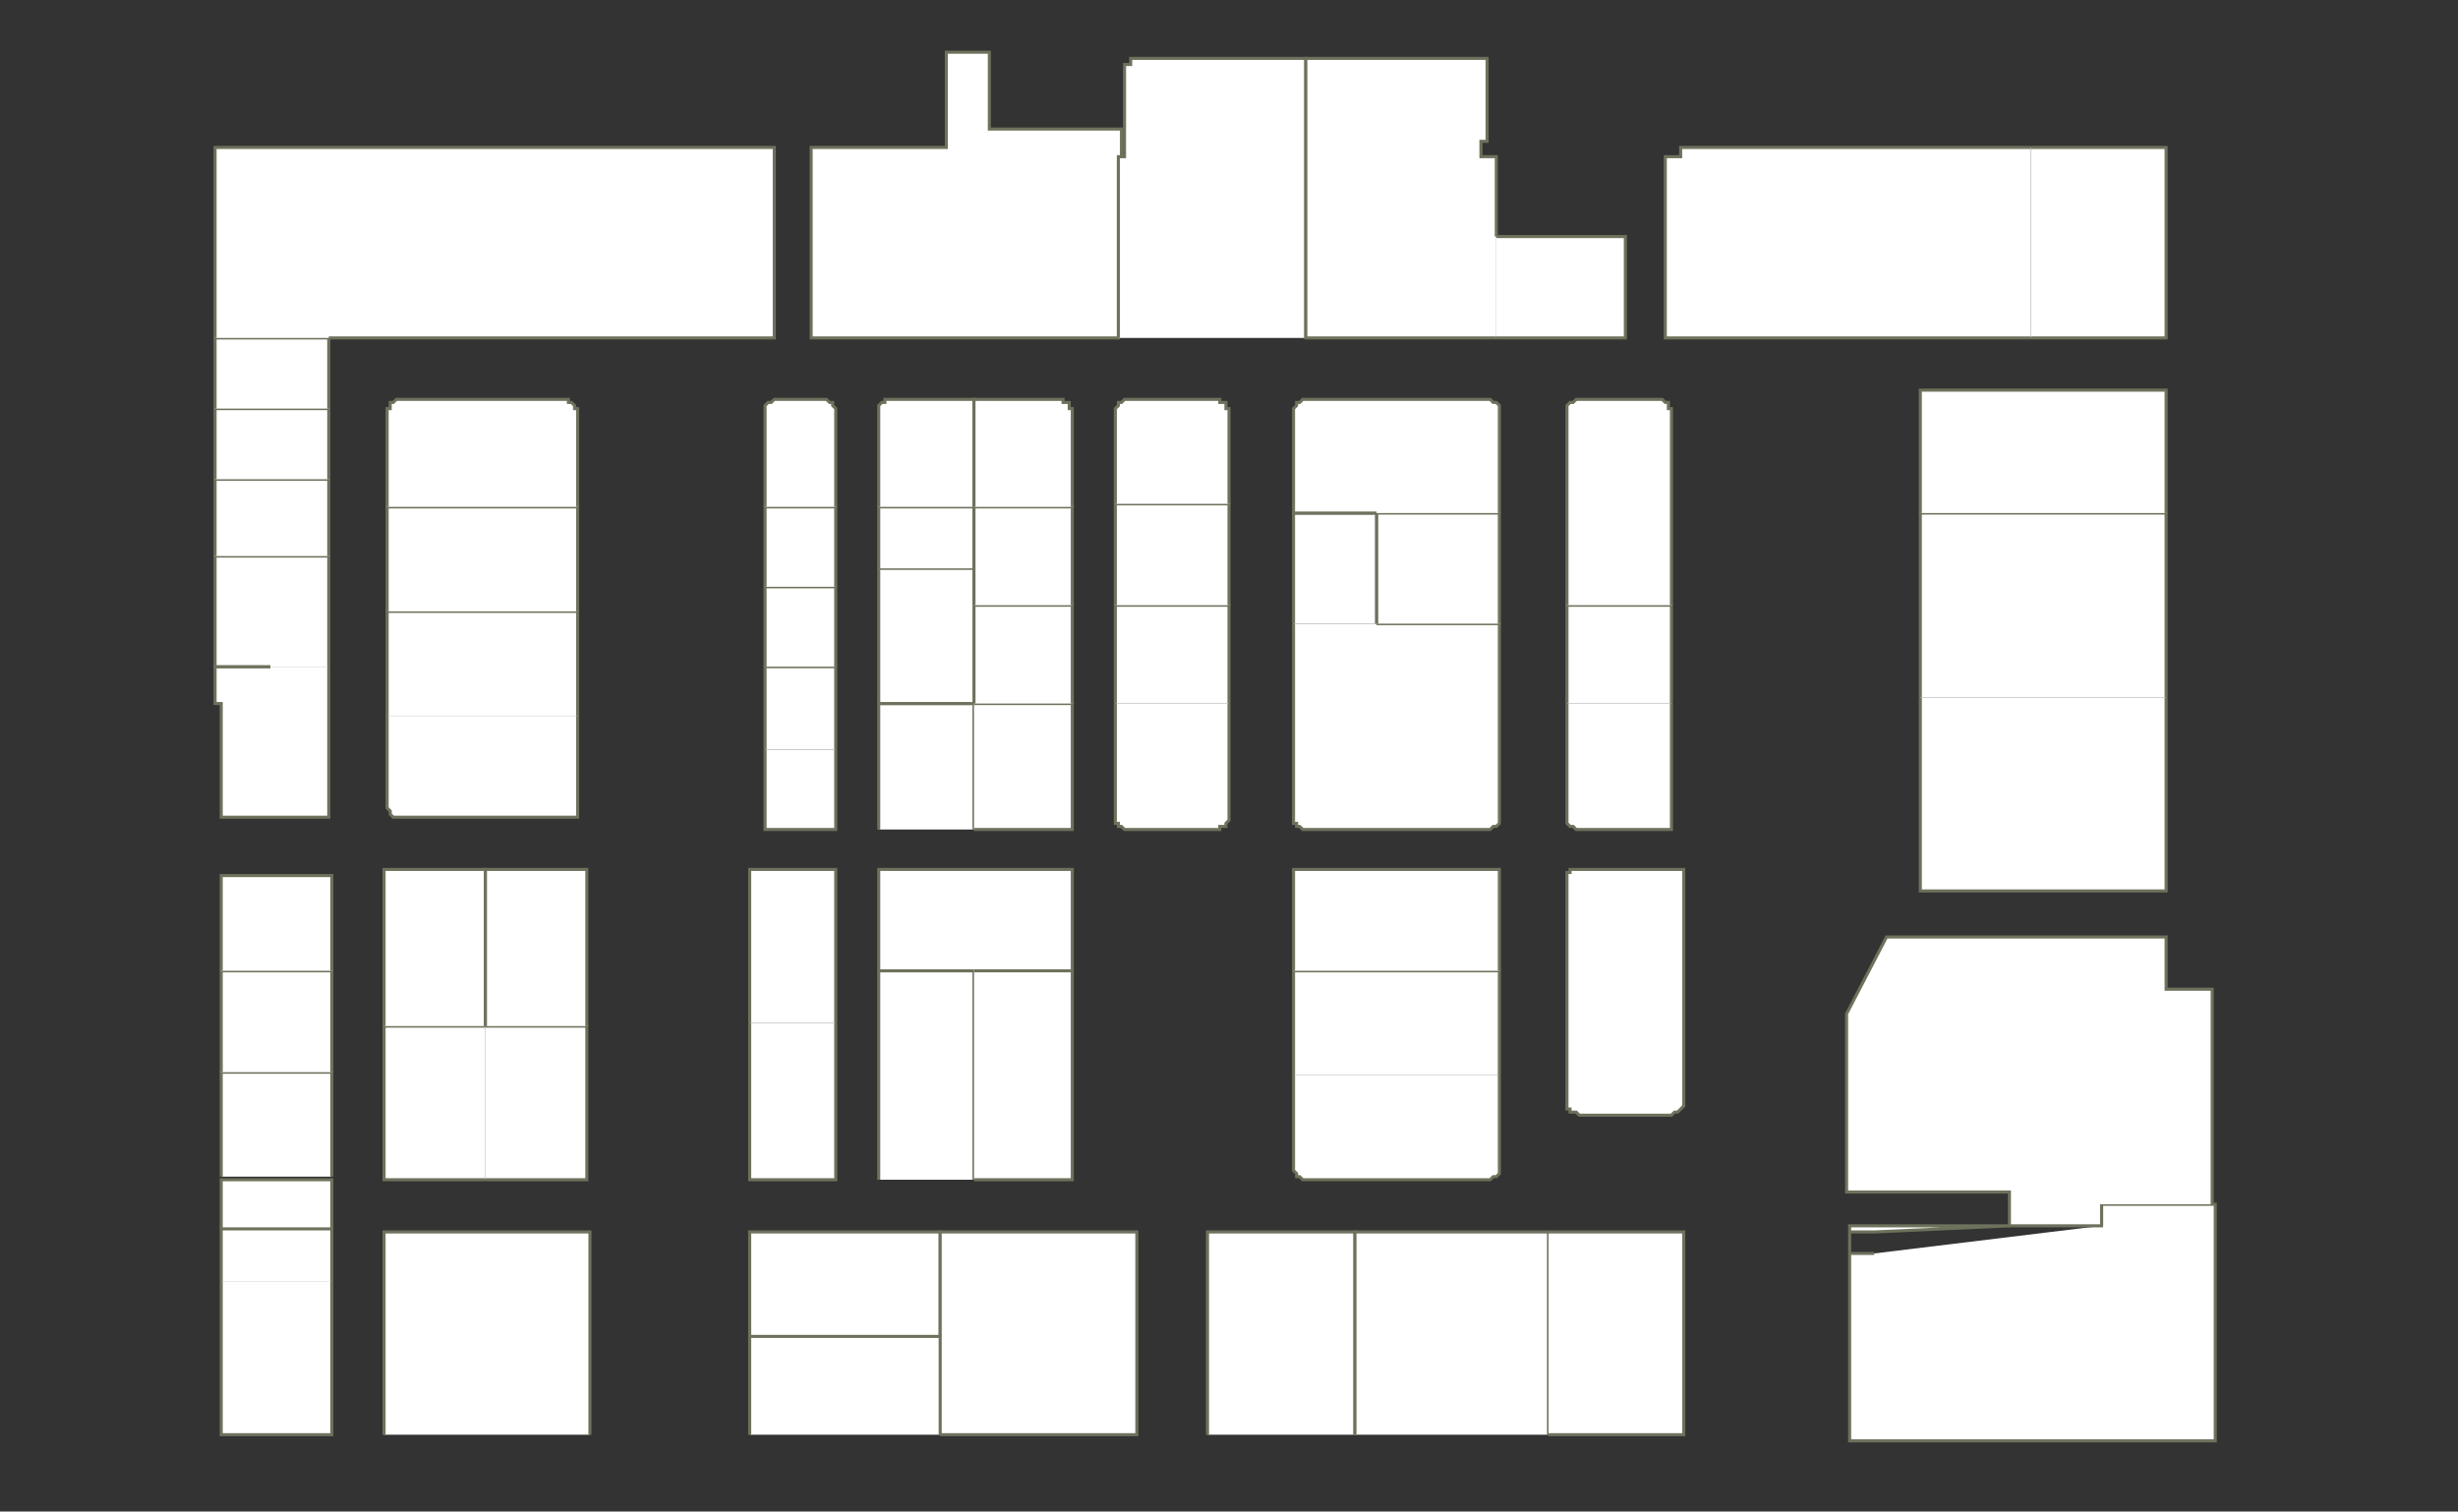<?xml version="1.0" encoding="utf-8" ?>
<svg baseProfile="full" height="492" version="1.1" width="800" xmlns="http://www.w3.org/2000/svg" xmlns:ev="http://www.w3.org/2001/xml-events" xmlns:xlink="http://www.w3.org/1999/xlink"><rect width="100%" height="100%" fill="#333333" stroke="none"/><defs /><g id="1A01" stroke="red"><polyline fill="#FFFFFF" points="108,417 108,467 72,467 72,417" stroke="#6d725c" /></g><g id="1A02" stroke="red"><polyline fill="#FFFFFF" points="125,467 125,401 192,401 192,467" stroke="#6d725c" /></g><g id="1A03A" stroke="red"><polyline fill="#FFFFFF" points="72,400 72,384 108,384 108,400" stroke="#6d725c" /></g><g id="1A03B" stroke="red"><polyline fill="#FFFFFF" points="72,417 72,400 108,400 108,417" stroke="#6d725c" /></g><g id="1A05" stroke="red"><polyline fill="#FFFFFF" points="72,383 72,349 72,349 108,349 108,349 108,350 108,383" stroke="#6d725c" /></g><g id="1A06" stroke="red"><polyline fill="#FFFFFF" points="158,384 125,384 125,334 158,334 158,334" stroke="#6d725c" /></g><g id="1A07" stroke="red"><polyline fill="#FFFFFF" points="72,349 72,316 108,316 108,349" stroke="#6d725c" /></g><g id="1A09" stroke="red"><polyline fill="#FFFFFF" points="72,316 72,285 108,285 108,316" stroke="#6d725c" /></g><g id="1A10" stroke="red"><polyline fill="#FFFFFF" points="125,334 125,283 158,283 158,334" stroke="#6d725c" /></g><g id="1A11" stroke="red"><polyline fill="#FFFFFF" points="107,217 107,217 107,217 107,266 72,266 72,229 70,229 70,217 88,217" stroke="#6d725c" /></g><g id="1A12" stroke="red"><polyline fill="#FFFFFF" points="188,233 188,266 130,266 130,266 129,266 128,266 128,266 127,265 127,265 127,264 126,263 126,263 126,262 126,233" stroke="#6d725c" /></g><g id="1A14" stroke="red"><polyline fill="#FFFFFF" points="126,233 126,199 188,199 188,199 188,233" stroke="#6d725c" /></g><g id="1A15" stroke="red"><polyline fill="#FFFFFF" points="88,217 70,217 70,181 107,181 107,217" stroke="#6d725c" /></g><g id="1A16" stroke="red"><polyline fill="#FFFFFF" points="126,199 126,165 126,165 188,165 188,165 188,199" stroke="#6d725c" /></g><g id="1A17" stroke="red"><polyline fill="#FFFFFF" points="70,181 70,156 107,156 107,160 107,181" stroke="#6d725c" /></g><g id="1A18" stroke="red"><polyline fill="#FFFFFF" points="126,165 126,134 126,134 126,133 127,133 127,132 127,131 128,131 128,131 129,130 130,130 130,130 183,130 184,130 185,130 185,131 186,131 186,131 187,132 187,133 188,133 188,134 188,134 188,165" stroke="#6d725c" /></g><g id="1A19" stroke="red"><polyline fill="#FFFFFF" points="70,156 70,133 107,133 107,156" stroke="#6d725c" /></g><g id="1A21" stroke="red"><polyline fill="#FFFFFF" points="70,133 70,110 107,110 107,133" stroke="#6d725c" /></g><g id="1A22" stroke="red"><polyline fill="#FFFFFF" points="70,110 70,110 70,48 252,48 252,110 107,110" stroke="#6d725c" /></g><g id="1B05" stroke="red"><polyline fill="#FFFFFF" points="158,334 191,334 191,384 158,384" stroke="#6d725c" /></g><g id="1B09" stroke="red"><polyline fill="#FFFFFF" points="158,334 158,283 158,283 191,283 191,334" stroke="#6d725c" /></g><g id="1C03" stroke="red"><polyline fill="#FFFFFF" points="244,435 244,401 303,401 306,401 306,435" stroke="#6d725c" /></g><g id="1C05" stroke="red"><polyline fill="#FFFFFF" points="272,333 272,384 244,384 244,333" stroke="#6d725c" /></g><g id="1C06" stroke="red"><polyline fill="#FFFFFF" points="286,384 286,316 317,316 317,384" stroke="#6d725c" /></g><g id="1C09" stroke="red"><polyline fill="#FFFFFF" points="244,333 244,283 272,283 272,333" stroke="#6d725c" /></g><g id="1C10" stroke="red"><polyline fill="#FFFFFF" points="317,316 286,316 286,283 349,283 349,316" stroke="#6d725c" /></g><g id="1C11" stroke="red"><polyline fill="#FFFFFF" points="272,244 272,270 249,270 249,244" stroke="#6d725c" /></g><g id="1C12" stroke="red"><polyline fill="#FFFFFF" points="286,270 286,229 317,229 317,270" stroke="#6d725c" /></g><g id="1C13" stroke="red"><polyline fill="#FFFFFF" points="249,244 249,217 272,217 272,244" stroke="#6d725c" /></g><g id="1C14" stroke="red"><polyline fill="#FFFFFF" points="317,229 286,229 286,185 286,185 317,185 317,197" stroke="#6d725c" /></g><g id="1C15" stroke="red"><polyline fill="#FFFFFF" points="249,217 249,191 272,191 272,217" stroke="#6d725c" /></g><g id="1C16" stroke="red"><polyline fill="#FFFFFF" points="286,185 286,165 317,165 317,185" stroke="#6d725c" /></g><g id="1C17" stroke="red"><polyline fill="#FFFFFF" points="249,191 249,165 272,165 272,191" stroke="#6d725c" /></g><g id="1C18" stroke="red"><polyline fill="#FFFFFF" points="286,165 286,134 286,134 286,133 286,133 286,132 287,131 287,131 288,131 288,130 289,130 290,130 317,130 317,165" stroke="#6d725c" /></g><g id="1C19" stroke="red"><polyline fill="#FFFFFF" points="249,165 249,134 249,134 249,133 249,133 249,132 250,131 250,131 251,131 252,130 252,130 253,130 268,130 269,130 269,130 270,131 270,131 271,131 271,132 272,133 272,133 272,134 272,134 272,165" stroke="#6d725c" /></g><g id="1C22" stroke="red"><polyline fill="#FFFFFF" points="364,51 364,110 264,110 264,48 308,48 308,17 322,17 322,42 365,42 365,51" stroke="#6d725c" /></g><g id="1D03" stroke="red"><polyline fill="#FFFFFF" points="306,435 306,401 370,401 370,467 306,467" stroke="#6d725c" /></g><g id="1D07" stroke="red"><polyline fill="#FFFFFF" points="317,316 349,316 349,384 317,384" stroke="#6d725c" /></g><g id="1D12" stroke="red"><polyline fill="#FFFFFF" points="400,229 400,266 400,266 400,267 399,268 399,268 399,269 398,269 397,269 397,270 396,270 396,270 367,270 366,270 366,270 365,269 365,269 364,269 364,268 363,268 363,267 363,266 363,266 363,229" stroke="#6d725c" /></g><g id="1D13" stroke="red"><polyline fill="#FFFFFF" points="317,229 349,229 349,270 317,270" stroke="#6d725c" /></g><g id="1D14" stroke="red"><polyline fill="#FFFFFF" points="363,229 363,197 400,197 400,229" stroke="#6d725c" /></g><g id="1D15" stroke="red"><polyline fill="#FFFFFF" points="317,229 317,197 349,197 349,229" stroke="#6d725c" /></g><g id="1D16" stroke="red"><polyline fill="#FFFFFF" points="363,197 363,164 400,164 400,197" stroke="#6d725c" /></g><g id="1D17" stroke="red"><polyline fill="#FFFFFF" points="317,197 317,185 317,165 349,165 349,197" stroke="#6d725c" /></g><g id="1D18" stroke="red"><polyline fill="#FFFFFF" points="363,164 363,134 363,134 363,133 363,133 364,132 364,131 365,131 365,131 366,130 366,130 367,130 396,130 396,130 397,130 397,131 398,131 399,131 399,132 399,133 400,133 400,134 400,134 400,164" stroke="#6d725c" /></g><g id="1D19" stroke="red"><polyline fill="#FFFFFF" points="317,165 317,130 345,130 345,130 346,130 346,131 347,131 348,131 348,132 348,133 349,133 349,134 349,134 349,165" stroke="#6d725c" /></g><g id="1D24" stroke="red"><polyline fill="#FFFFFF" points="364,110 364,51 365,51 366,51 366,21 368,21 368,19 425,19 425,110" stroke="#6d725c" /></g><g id="1E01" stroke="red"><polyline fill="#FFFFFF" points="393,467 393,401 441,401 441,467" stroke="#6d725c" /></g><g id="1E02" stroke="red"><polyline fill="#FFFFFF" points="441,467 441,401 504,401 504,467" stroke="#6d725c" /></g><g id="1E04" stroke="red"><polyline fill="#FFFFFF" points="488,350 488,380 488,380 488,381 488,381 488,382 487,383 487,383 486,383 485,384 485,384 484,384 425,384 425,384 424,384 423,383 423,383 422,383 422,382 421,381 421,381 421,380 421,380 421,350" stroke="#6d725c" /></g><g id="1E06" stroke="red"><polyline fill="#FFFFFF" points="421,350 421,316 488,316 488,350" stroke="#6d725c" /></g><g id="1E08" stroke="red"><polyline fill="#FFFFFF" points="421,316 421,283 488,283 488,316" stroke="#6d725c" /></g><g id="1E10" stroke="red"><polyline fill="#FFFFFF" points="448,203 488,203 488,266 488,266 488,267 488,268 488,268 487,269 487,269 486,269 485,270 485,270 484,270 425,270 425,270 424,270 423,269 423,269 422,269 422,268 421,268 421,267 421,266 421,266 421,203" stroke="#6d725c" /></g><g id="1E14" stroke="red"><polyline fill="#FFFFFF" points="448,203 448,167 488,167 488,203" stroke="#6d725c" /></g><g id="1E15" stroke="red"><polyline fill="#FFFFFF" points="421,203 421,167 448,167 448,203" stroke="#6d725c" /></g><g id="1E16" stroke="red"><polyline fill="#FFFFFF" points="448,167 421,167 421,134 421,134 421,133 421,133 422,132 422,131 423,131 423,131 424,130 425,130 425,130 484,130 485,130 485,130 486,131 487,131 487,131 488,132 488,133 488,133 488,134 488,134 488,167" stroke="#6d725c" /></g><g id="1E24" stroke="red"><polyline fill="#FFFFFF" points="487,110 425,110 425,19 484,19 484,46 482,46 482,51 487,51 487,77" stroke="#6d725c" /></g><g id="1G03" stroke="red"><polyline fill="#FFFFFF" points="504,401 548,401 548,467 504,467" stroke="#6d725c" /></g><g id="1G05" stroke="red"><polyline fill="#FFFFFF" points="548,336 548,358 548,359 548,360 548,360 547,361 547,361 546,362 546,362 545,362 545,362 544,363 514,363 513,362 513,362 512,362 511,362 511,361 510,361 510,360 510,360 510,359 510,358 510,336" stroke="#6d725c" /></g><g id="1G07" stroke="red"><polyline fill="#FFFFFF" points="510,336 510,287 510,286 510,285 510,285 510,284 511,284 511,283 512,283 513,283 513,283 514,283 548,283 548,336" stroke="#6d725c" /></g><g id="1G09" stroke="red"><polyline fill="#FFFFFF" points="544,229 544,270 514,270 513,270 513,270 512,269 511,269 511,269 510,268 510,268 510,267 510,266 510,266 510,229" stroke="#6d725c" /></g><g id="1G11A" stroke="red"><polyline fill="#FFFFFF" points="510,229 510,197 544,197 544,229" stroke="#6d725c" /></g><g id="1G15" stroke="red"><polyline fill="#FFFFFF" points="487,77 529,77 529,110 487,110" stroke="#6d725c" /></g><g id="1G17" stroke="red"><polyline fill="#FFFFFF" points="661,110 542,110 542,64 542,51 547,51 547,48 661,48" stroke="#6d725c" /></g><g id="1G18" stroke="red"><polyline fill="#FFFFFF" points="661,48 705,48 705,110 661,110" stroke="#6d725c" /></g><g id="1Y01" stroke="red"><polyline fill="#FFFFFF" points="684,399 684,392 720,392 721,392 721,469 602,469 602,399 654,399 610,401 602,401 602,408 610,408" stroke="#6d725c" /></g><g id="1Y02" stroke="red"><polyline fill="#FFFFFF" points="510,197 510,134 510,134 510,133 510,133 510,132 511,131 511,131 512,131 513,130 513,130 514,130 540,130 540,130 541,130 542,131 542,131 543,131 543,132 543,133 544,133 544,134 544,134 544,197" stroke="#6d725c" /></g><g id="1Y03" stroke="red"><polyline fill="#FFFFFF" points="244,467 244,435 306,435 306,467" stroke="#6d725c" /></g><g id="1Y04" stroke="red"><polyline fill="#FFFFFF" points="684,392 684,399 654,399 654,388 649,388 601,388 601,387 601,342 601,330 614,305 705,305 705,322 720,322 720,392" stroke="#6d725c" /></g><g id="1Y05" stroke="red"><polyline fill="#FFFFFF" points="705,227 705,290 625,290 625,227" stroke="#6d725c" /></g><g id="1Y06" stroke="red"><polyline fill="#FFFFFF" points="625,227 625,167 705,167 705,227" stroke="#6d725c" /></g><g id="1Y07" stroke="red"><polyline fill="#FFFFFF" points="625,167 625,127 705,127 705,167" stroke="#6d725c" /></g></svg>